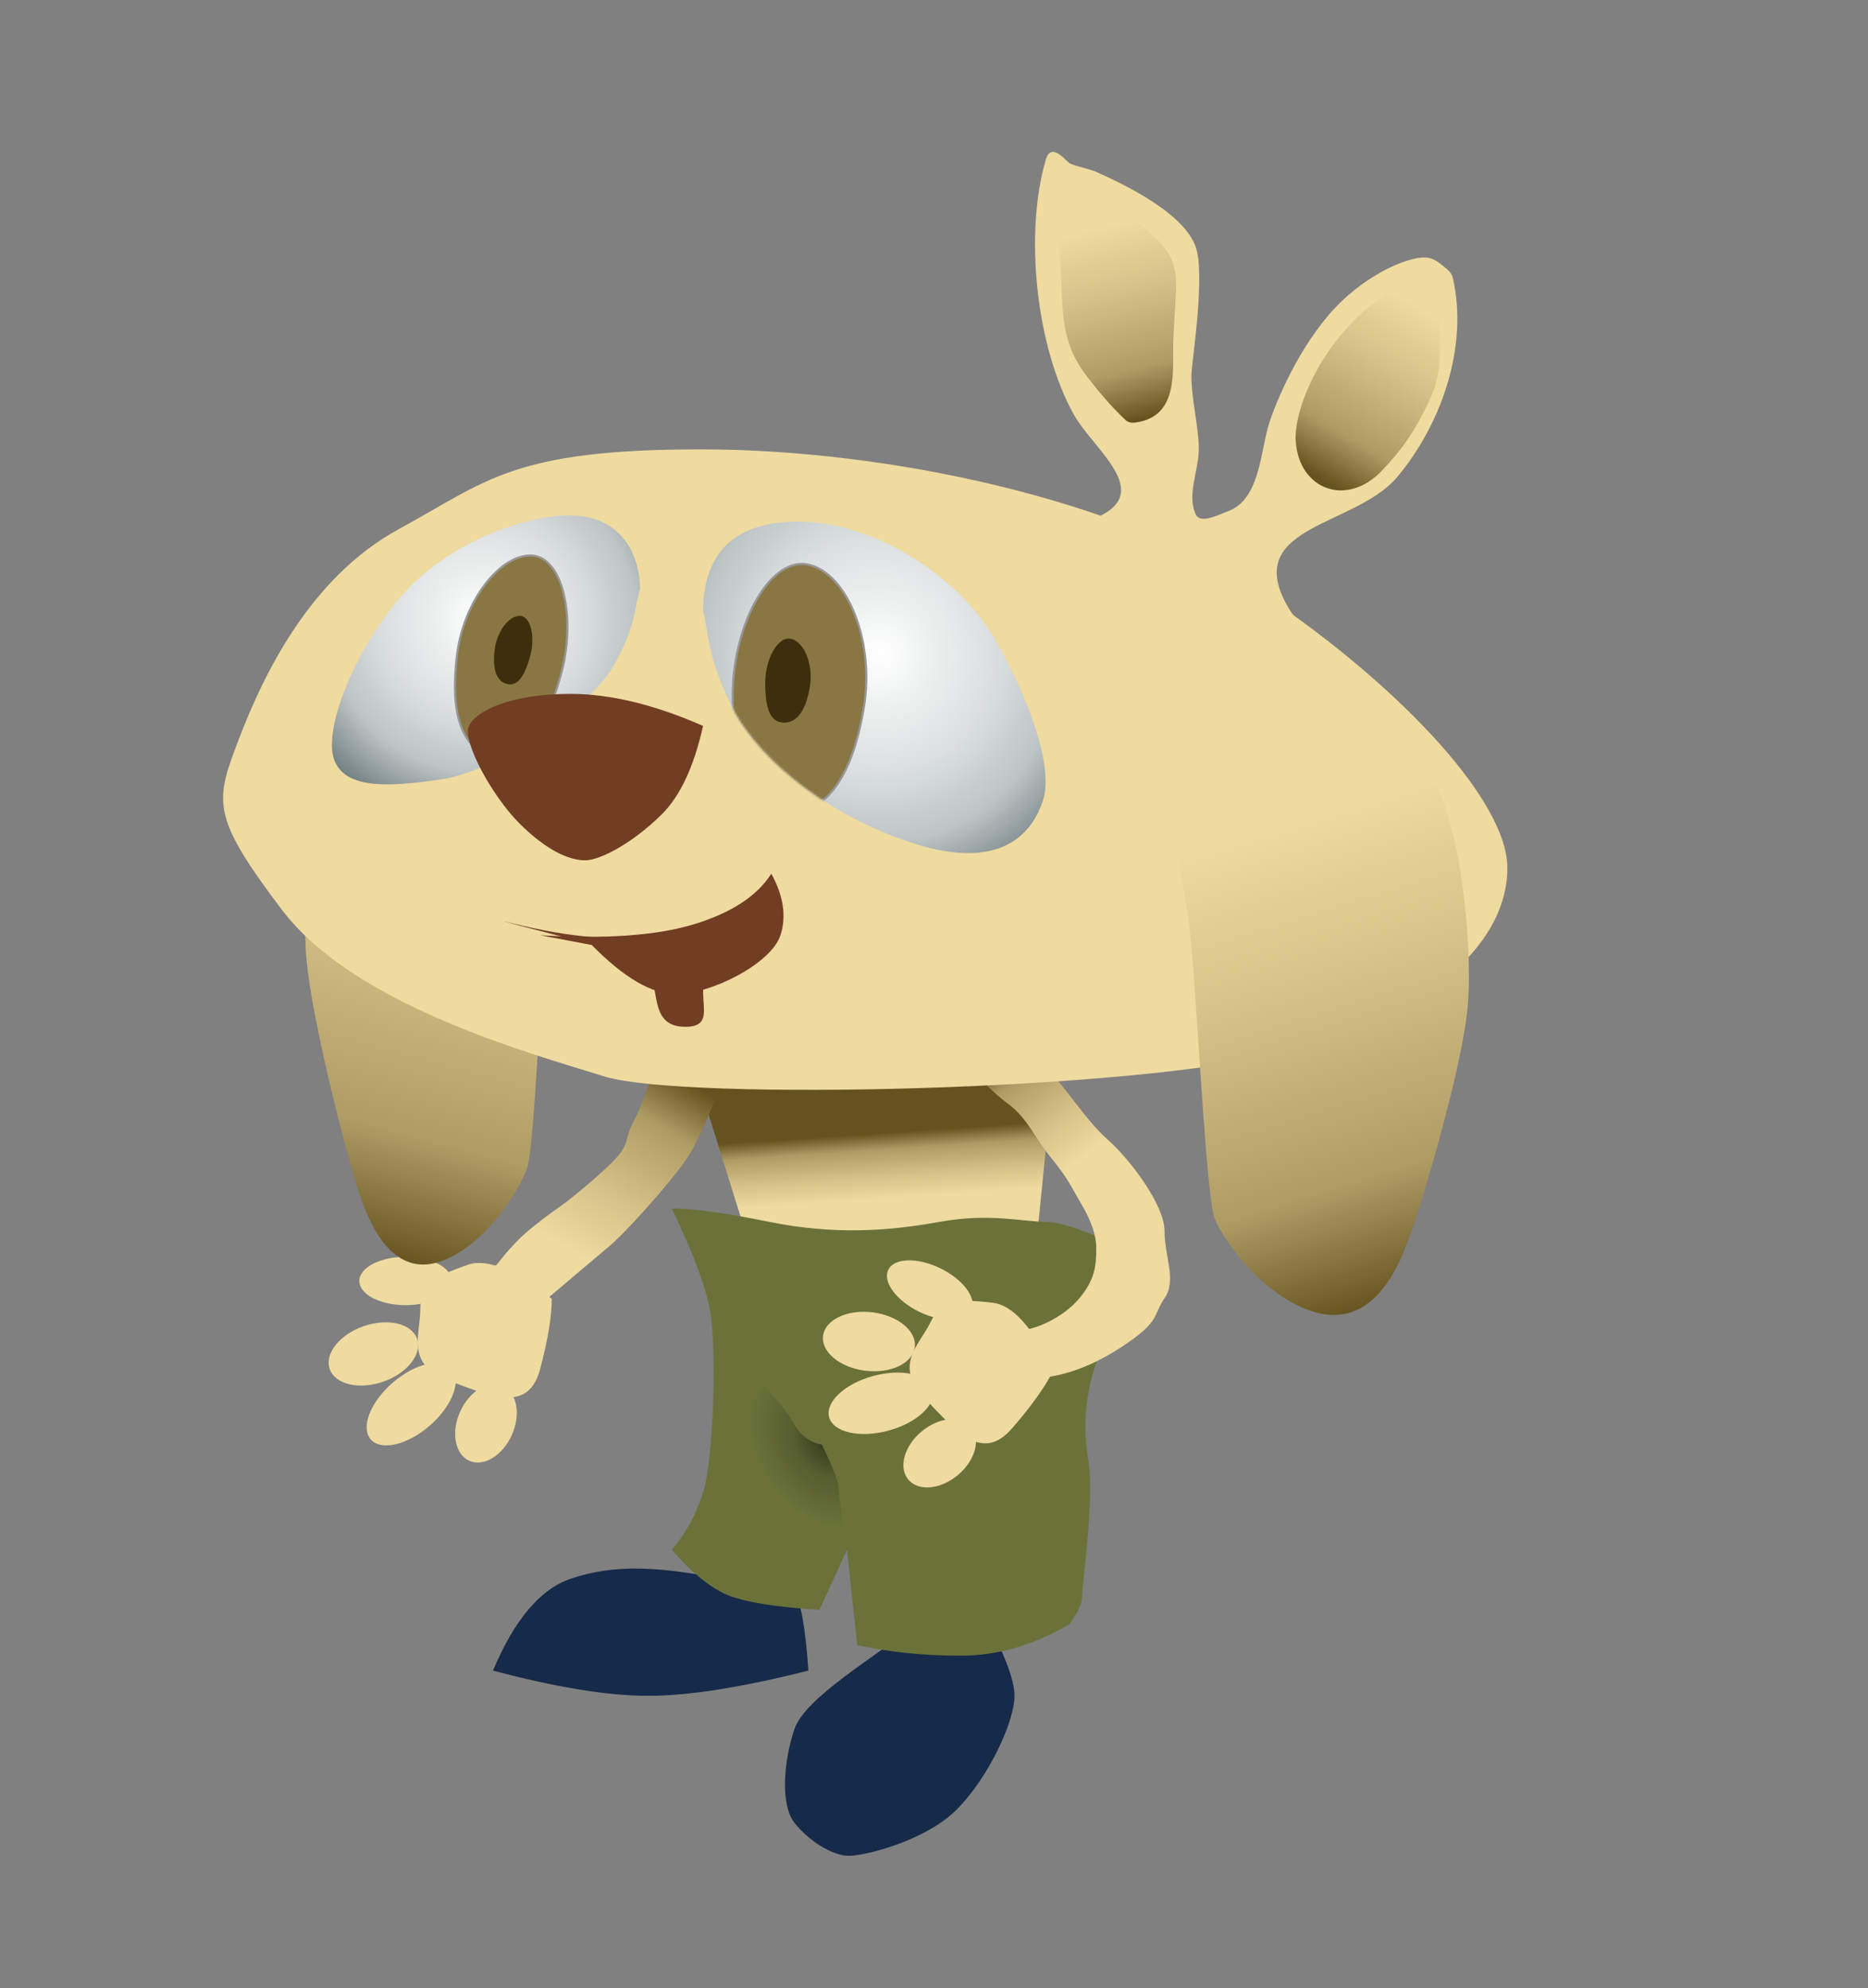 <?xml version="1.0" encoding="UTF-8"?>
<svg width="889px" height="946px" viewBox="0 0 889 946" version="1.1" xmlns="http://www.w3.org/2000/svg" xmlns:xlink="http://www.w3.org/1999/xlink">
    <rect x="0" y="0" width="889" height="946" fill="#808080" stroke="none"/>
    <title>Farmer-1</title>
    <defs>
        <linearGradient x1="56.031%" y1="70.406%" x2="51.905%" y2="37.359%" id="linearGradient-1">
            <stop stop-color="#EFDAA0" offset="0%"></stop>
            <stop stop-color="#D5C087" offset="35.651%"></stop>
            <stop stop-color="#AF9B64" offset="74.518%"></stop>
            <stop stop-color="#65531F" offset="100%"></stop>
        </linearGradient>
        <radialGradient cx="83.636%" cy="29.634%" fx="83.636%" fy="29.634%" r="53.43%" gradientTransform="translate(0.836,0.296),scale(1,0.639),rotate(152.905),scale(1,1.386),translate(-0.836,-0.296)" id="radialGradient-2">
            <stop stop-color="#000000" stop-opacity="0.5" offset="0%"></stop>
            <stop stop-color="#000000" stop-opacity="0.182" offset="42.295%"></stop>
            <stop stop-color="#000000" stop-opacity="0" offset="100%"></stop>
        </radialGradient>
        <linearGradient x1="56.43%" y1="37.469%" x2="38.558%" y2="-1.652%" id="linearGradient-3">
            <stop stop-color="#EFDAA0" offset="0%"></stop>
            <stop stop-color="#D5C087" offset="35.651%"></stop>
            <stop stop-color="#AF9B64" offset="74.518%"></stop>
            <stop stop-color="#65531F" offset="100%"></stop>
        </linearGradient>
        <linearGradient x1="43.979%" y1="80.878%" x2="73.399%" y2="20.064%" id="linearGradient-4">
            <stop stop-color="#EFDAA0" offset="0%"></stop>
            <stop stop-color="#D5C087" offset="35.651%"></stop>
            <stop stop-color="#AF9B64" offset="74.518%"></stop>
            <stop stop-color="#65531F" offset="100%"></stop>
        </linearGradient>
        <linearGradient x1="43.365%" y1="20.064%" x2="54.484%" y2="100%" id="linearGradient-5">
            <stop stop-color="#EFDAA0" offset="0%"></stop>
            <stop stop-color="#D5C087" offset="35.651%"></stop>
            <stop stop-color="#AF9B64" offset="74.518%"></stop>
            <stop stop-color="#65531F" offset="100%"></stop>
        </linearGradient>
        <linearGradient x1="67.928%" y1="11.006%" x2="37.208%" y2="95.175%" id="linearGradient-6">
            <stop stop-color="#EFDAA0" offset="0%"></stop>
            <stop stop-color="#D5C087" offset="35.651%"></stop>
            <stop stop-color="#AF9B64" offset="74.518%"></stop>
            <stop stop-color="#65531F" offset="100%"></stop>
        </linearGradient>
        <linearGradient x1="44.03%" y1="20.064%" x2="54.034%" y2="100%" id="linearGradient-7">
            <stop stop-color="#EFDAA0" offset="0%"></stop>
            <stop stop-color="#D5C087" offset="35.651%"></stop>
            <stop stop-color="#AF9B64" offset="74.518%"></stop>
            <stop stop-color="#65531F" offset="100%"></stop>
        </linearGradient>
        <radialGradient cx="50%" cy="38.066%" fx="50%" fy="38.066%" r="83.834%" gradientTransform="translate(0.5,0.381),scale(0.968,1),rotate(47.337),translate(-0.5,-0.381)" id="radialGradient-8">
            <stop stop-color="#FFFFFF" offset="0%"></stop>
            <stop stop-color="#DBDFDF" offset="40.144%"></stop>
            <stop stop-color="#BDC4C5" offset="63.977%"></stop>
            <stop stop-color="#435658" offset="100%"></stop>
        </radialGradient>
        <path d="M2.84217094e-14,42.461 C0.193,19.801 10.342,-0.642 46.653,0.015 C82.963,0.673 121.808,26.802 138.398,55.148 C154.988,83.494 167.026,116.622 161.744,132.703 C156.463,148.784 141.13,166.981 97.9,152.333 C54.671,137.686 24.092,109.905 13.044,86.757 C1.995,63.609 3.291,56.02 2.84217094e-14,42.461 Z" id="path-9"></path>
        <radialGradient cx="50%" cy="38.066%" fx="50%" fy="38.066%" r="88.126%" gradientTransform="translate(0.5,0.381),scale(0.873,1),rotate(44.391),translate(-0.5,-0.381)" id="radialGradient-11">
            <stop stop-color="#FFFFFF" offset="0%"></stop>
            <stop stop-color="#DBDFDF" offset="40.144%"></stop>
            <stop stop-color="#BDC4C5" offset="63.977%"></stop>
            <stop stop-color="#435658" offset="100%"></stop>
        </radialGradient>
        <path d="M0,34.988 C0.186,16.309 10.919,0 33.541,0 C56.163,0 94.296,14.143 116.227,41.453 C138.157,68.763 150.577,103.178 145.49,116.434 C140.403,129.69 121.656,129.69 94.296,125.554 C66.935,121.418 23.205,90.581 12.563,71.5 C1.921,52.419 3.17,46.164 0,34.988 Z" id="path-12"></path>
        <linearGradient x1="42.173%" y1="20.064%" x2="55.289%" y2="100%" id="linearGradient-14">
            <stop stop-color="#EFDAA0" offset="0%"></stop>
            <stop stop-color="#D5C087" offset="35.651%"></stop>
            <stop stop-color="#AF9B64" offset="74.518%"></stop>
            <stop stop-color="#65531F" offset="100%"></stop>
        </linearGradient>
    </defs>
    <g id="Farmer-1" stroke="none" stroke-width="1" fill="none" fill-rule="evenodd">
        <g id="farmer" transform="translate(106.175, 72.255)">
            <g id="legs" transform="translate(128.455, 431.745)">
                <path d="M108.921,247.222 C80.342,241.638 58.391,239.813 36.815,247.222 C22.43,252.161 10.159,266.71 0,290.867 C30.037,298.87 54.656,302.871 73.858,302.871 C93.059,302.871 118.47,298.87 150.089,290.867 C148.668,269.869 146.341,257.345 143.106,253.295 C138.255,247.222 137.5,252.806 108.921,247.222 Z" id="foot-left" fill="#162A49"></path>
                <path d="M199.749,269.838 C183.062,283.781 148.559,303.436 143.407,318.828 C138.255,334.221 136.725,354.633 143.407,363.215 C150.089,371.796 161.551,379 169.35,379 C177.149,379 206.289,371.838 221.246,356.419 C236.203,341 248.178,315.039 248.178,302.871 C248.178,294.759 242.623,280.78 231.513,260.935 C221.462,257.574 210.874,260.542 199.749,269.838 Z" id="foot-right" fill="#162A49"></path>
                <polygon id="body" fill="url(#linearGradient-1)" points="94.37 0 267.37 0 257.95 94 122.493 89.835"></polygon>
                <path d="M274.193,268.848 C278.311,263.507 280.37,259.015 280.37,255.371 C280.37,249.907 286.312,208.851 283.341,191.046 C280.37,173.241 281.962,156.69 289.598,137.209 C294.688,124.222 298.214,108.431 300.177,89.835 C282.294,81.517 269.892,77.358 262.972,77.358 C252.592,77.358 236.203,73.059 212.587,77.358 C188.972,81.656 162.872,83.731 131.421,77.358 C110.454,73.108 94.998,70.984 85.054,70.984 C95.177,91.934 101.273,108.21 103.341,119.81 C106.444,137.209 105.071,190.121 99.97,206.138 C96.57,216.816 91.598,225.889 85.054,233.356 C95.128,244.888 104.365,252.226 112.765,255.371 C121.165,258.517 135.366,260.714 155.368,261.964 L168.467,233.356 L173.331,278.769 C188.606,282.111 205.009,283.781 222.54,283.781 C240.071,283.781 257.289,278.804 274.193,268.848 Z" id="pants" fill="#6A723A"></path>
                <path d="M168.467,233.356 C165.864,217.127 164.562,207.475 164.562,204.399 C164.562,201.324 161.862,194.299 156.462,183.326 C150.793,182.359 146.341,178.997 143.106,173.241 C139.872,167.484 134.976,161.441 128.418,155.112 C111.449,180.182 106.232,199.49 112.765,213.037 C122.565,233.356 143.715,246.539 150.089,246.539 C154.338,246.539 160.464,242.145 168.467,233.356 Z" id="penis-shadow" fill="url(#radialGradient-2)"></path>
            </g>
            <g id="arm_right" transform="translate(259.876, 421.709)">
                <g id="hand-right" transform="translate(72.024, 161.941) rotate(26) translate(-72.024, -161.941) translate(16.897, 110.668)" fill="#EFDAA0">
                    <ellipse id="thumb" cx="40.659" cy="11.5" rx="22" ry="11.5"></ellipse>
                    <g id="Group" transform="translate(3.359, 32.209)">
                        <g id="finger-1" transform="translate(22, 14) rotate(-19) translate(-22, -14) ">
                            <ellipse cx="22" cy="14" rx="22" ry="14"></ellipse>
                        </g>
                    </g>
                    <g id="Group" transform="translate(29.842, 44.628)">
                        <g id="finger-1-copy" transform="translate(13.5, 25.5) rotate(49) translate(-13.5, -25.5) ">
                            <ellipse id="finger-1" cx="13.5" cy="25.5" rx="13.5" ry="25.5"></ellipse>
                        </g>
                    </g>
                    <g id="Group" transform="translate(65.439, 59.741)">
                        <g id="finger-1-copy-2" transform="translate(13.5, 19.5) rotate(24) translate(-13.5, -19.5) ">
                            <ellipse id="finger-1" cx="13.5" cy="19.5" rx="13.5" ry="19.5"></ellipse>
                        </g>
                    </g>
                    <path d="M110.253,19.935 C92.513,6.034 79.215,0.645 70.36,3.77 C57.078,8.458 47.676,11.965 47.676,24.837 C47.676,37.708 40.54,51.215 61.371,58.977 C82.203,66.738 99.185,74.207 104.719,53.378 C108.408,39.492 110.253,28.345 110.253,19.935 Z" id="palm"></path>
                </g>
                <path d="M119.265,138.946 C126.529,138.946 140.167,132.78 147.667,123.735 C155.166,114.69 155.668,108.051 155.668,99.871 C155.668,91.692 151.286,83.435 147.667,77.365 C144.047,71.296 142.39,66.956 134.46,57.29 C126.529,47.624 122.951,38.112 113.866,31.354 C104.781,24.595 88.675,10.059 101.271,2.322 C113.866,-5.414 123.749,8.141 131.551,14.346 C139.352,20.552 150.465,38.967 160.962,48.128 C171.46,57.29 188.166,79.347 188.166,91.692 C188.166,104.036 194.055,115.294 188.166,123.735 C182.278,132.176 186.775,134.519 167.221,147.245 C147.667,159.971 132.408,161.941 123.137,161.941 C113.866,161.941 111.145,163.372 107.963,155.309 C104.781,147.245 112.001,138.946 119.265,138.946 Z" id="arm-right" fill="url(#linearGradient-3)"></path>
            </g>
            <g id="arm_left" transform="translate(46.166, 404.113)">
                <g id="hand-left" transform="translate(-0, 121.632)" fill="#EFDAA0">
                    <ellipse id="thumb" cx="40.659" cy="11.5" rx="22" ry="11.5"></ellipse>
                    <g id="Group" transform="translate(3.359, 32.209)">
                        <g id="finger-1" transform="translate(22, 14) rotate(-19) translate(-22, -14) ">
                            <ellipse cx="22" cy="14" rx="22" ry="14"></ellipse>
                        </g>
                    </g>
                    <g id="Group" transform="translate(29.842, 44.628)">
                        <g id="finger-1-copy" transform="translate(13.5, 25.5) rotate(49) translate(-13.5, -25.5) ">
                            <ellipse id="finger-1" cx="13.5" cy="25.5" rx="13.5" ry="25.5"></ellipse>
                        </g>
                    </g>
                    <g id="Group" transform="translate(65.439, 59.741)">
                        <g id="finger-1-copy-2" transform="translate(13.5, 19.5) rotate(24) translate(-13.5, -19.5) ">
                            <ellipse id="finger-1" cx="13.5" cy="19.5" rx="13.5" ry="19.5"></ellipse>
                        </g>
                    </g>
                    <path d="M110.253,19.935 C92.513,6.034 79.215,0.645 70.36,3.77 C57.078,8.458 47.676,11.965 47.676,24.837 C47.676,37.708 40.54,51.215 61.371,58.977 C82.203,66.738 99.185,74.207 104.719,53.378 C108.408,39.492 110.253,28.345 110.253,19.935 Z" id="palm"></path>
                </g>
                <path d="M162.631,22.749 C160.197,27.496 158.258,33.997 155.876,40.964 C154.057,46.285 151.978,51.879 149.222,57.171 C144.548,66.146 147.461,67.442 140.679,74.886 C138.21,77.595 133.791,81.655 129.142,85.674 C123.563,90.497 117.652,95.26 114.382,97.556 C108.449,101.72 103.321,105.627 98.997,109.274 C94.211,113.313 89.25,118.659 84.116,125.31 C72.774,132.998 71.036,139.984 78.903,146.269 C86.769,152.554 97.219,150.382 110.253,139.753 C115.834,135.008 119.811,131.63 122.183,129.619 C128.789,124.02 133.953,119.667 137.675,116.561 C140.408,114.279 144.884,109.794 149.881,104.422 C153.38,100.659 157.135,96.462 160.725,92.282 C168.12,83.675 174.818,75.141 177.159,70.627 C179.62,65.882 183.872,57.03 187.614,47.951 C191.628,38.215 195.054,28.218 195.054,22.749 C195.054,12.182 193.883,-2.84217094e-14 182.259,-2.84217094e-14 C170.636,-2.84217094e-14 172.604,3.308 162.631,22.749 Z" fill="url(#linearGradient-4)"></path>
            </g>
            <g id="head">
                <g id="ears" transform="translate(386.405, 0)">
                    <path d="M24.993,175.693 C59.845,163.715 28.14,142.44 18.37,124.836 C0.435,92.521 -5.186,38.64 5.158,3.637 C7.781,-5.239 15.007,4.832 16.668,5.555 C20.848,7.372 25.521,7.896 29.674,9.772 C43.004,15.795 69.959,28.704 76.245,44.567 C81.44,57.674 74.434,100.733 74.423,106.224 C74.4,117.682 77.578,128.967 77.937,140.42 C78.273,151.119 72,162.789 76.5,172.502 C78.691,177.232 87.169,172.709 92.053,170.889 C107.202,165.246 107.332,141.746 111.384,129.238 C114.888,118.42 125.719,92.387 142.826,74.186 C158.171,57.859 179.623,48.535 187.774,50.526 C190.429,51.175 192.703,52.996 194.804,54.744 C196.421,56.09 198.276,57.616 198.758,59.664 C206.418,92.212 193.494,129.603 172.345,154.731 C152.634,178.15 100.084,177.66 119.117,214.279 C121.519,218.901 124.725,223.146 128.351,226.886 C131.623,230.262 141.682,231.193 139.593,235.405 C136.945,240.741 128.12,239.442 122.164,239.355 C109.907,239.177 97.7,237.102 85.697,234.618 C57.974,228.883 35.945,214.055 26.108,187.909 L24.993,175.693 Z" fill="#EFDAA0"></path>
                    <path d="M16.308,14.355 C23.134,17.782 30.606,20.147 36.786,24.635 C73.148,51.038 67.375,51.33 65.824,89.044 C65.227,103.569 68.92,125.62 48.104,128.761 C46.481,129.006 44.48,128.895 43.278,127.776 C36.588,121.553 30.655,114.52 25.044,107.308 C11.465,89.857 13.543,75.855 12.161,54.574 C11.153,39.037 8.172,25.936 11.752,11.046 C11.91,10.391 12.865,11.808 13.422,12.188 L16.308,14.355 Z" id="Path" fill="url(#linearGradient-5)"></path>
                    <path d="M124.086,137.794 C125.741,161.096 148.737,169.19 165.305,151.454 C172.619,143.625 179.699,135.677 188.265,116.979 C192.439,107.87 193.629,97.96 192.439,75.75 C191.249,53.539 180.437,60.241 174.928,63.109 C140.039,81.276 122.847,120.353 124.086,137.794 Z" id="Path-2" fill="url(#linearGradient-6)"></path>
                </g>
                <g id="Group" transform="translate(39.037, 230.803)" fill="url(#linearGradient-7)">
                    <g id="ear-copy" transform="translate(68.5, 149.31) scale(-1, 1) translate(-68.5, -149.31) ">
                        <path d="M-8.68767301e-14,2.84217094e-14 C12.466,57.53 19.647,98.182 21.545,121.956 C24.391,157.616 27.839,241.973 31.279,252.475 C34.718,262.976 51.168,289.281 71.897,296.908 C92.626,304.535 103.787,285.164 109.83,268.819 C115.873,252.475 133.949,182.874 136.442,152.415 C138.934,121.956 132.934,61.69 121.382,42.687 C109.83,23.684 100.259,7.877 86.078,0.303" id="ear-right"></path>
                    </g>
                </g>
                <path d="M227.274,141.553 C316.864,141.553 426.227,165.487 490.489,207.495 C554.75,249.503 611.207,307.018 611.207,340.753 C611.207,374.487 577.95,409.46 505.957,428.214 C433.965,446.967 219.289,451.62 181.446,439.917 C143.602,428.214 61.942,405.526 27.883,360.499 C-6.175,315.471 -3.863,309.081 7.703,278.889 C19.27,248.698 41.446,202.475 83.532,179.553 C125.618,156.632 137.684,141.553 227.274,141.553 Z" id="face" fill="#EFDAA0"></path>
                <g id="Group" transform="translate(228.425, 175.947)">
                    <mask id="mask-10" fill="white">
                        <use xlink:href="#path-9"></use>
                    </mask>
                    <use id="eye_right" fill="url(#radialGradient-8)" xlink:href="#path-9"></use>
                    <g mask="url(#mask-10)">
                        <g transform="translate(13.575, 19.617)">
                            <path d="M24.148,3.49 C28.208,0.872 32.53,-0.152 36.88,0.921 C46.114,3.198 53.82,12.305 58.658,24.555 C63.542,36.92 65.5,52.512 63.11,67.71 C60.607,83.624 56.289,96.978 49.817,106.088 C43.994,114.284 36.423,119.025 26.847,119.025 C22.197,119.025 18.287,117.902 15.028,115.739 C11.638,113.489 8.955,110.118 6.862,105.746 C2.244,96.098 0.5,81.617 0.5,63.436 C0.5,45.928 5.149,28.92 12.159,16.984 C15.661,11.021 19.75,6.326 24.148,3.49 Z" id="Oval" stroke="#979797" fill="#897643"></path>
                            <path d="M24.985,76 C31.823,76 35.676,68.918 37.285,58.686 C38.895,48.453 34.647,37.691 28.382,36.146 C22.118,34.601 16,45.585 16,57.229 C16,68.873 18.146,76 24.985,76 Z" id="Oval-Copy" fill="#3D2F0B"></path>
                        </g>
                    </g>
                </g>
                <g id="eye_left" transform="translate(125.113, 236.953) scale(-1, 1) translate(-125.113, -236.953) translate(51.8, 172.96)">
                    <mask id="mask-13" fill="white">
                        <use xlink:href="#path-12"></use>
                    </mask>
                    <use id="eye_right" fill="url(#radialGradient-11)" xlink:href="#path-12"></use>
                    <g id="cornea" mask="url(#mask-13)">
                        <g transform="translate(61.557, 66.663) rotate(-16) translate(-61.557, -66.663) translate(35.557, 17.401)">
                            <path d="M19.487,2.948 C22.727,0.807 26.176,-0.033 29.648,0.844 C37.055,2.715 43.226,10.208 47.105,20.269 C51.031,30.45 52.604,43.287 50.682,55.801 C48.671,68.903 45.202,79.9 40.001,87.401 C35.337,94.126 29.274,98.023 21.602,98.023 C17.883,98.023 14.757,97.104 12.151,95.332 C9.435,93.486 7.288,90.719 5.612,87.132 C1.899,79.186 0.5,67.261 0.5,52.289 C0.5,37.873 4.236,23.868 9.87,14.04 C12.68,9.139 15.959,5.278 19.487,2.948 Z" id="Oval" stroke="#979797" stroke-width="1" fill="#897643"></path>
                            <path d="M24.224,62.787 C29.726,62.787 32.826,56.95 34.121,48.515 C35.416,40.08 31.998,31.209 26.958,29.936 C21.917,28.662 16.995,37.717 16.995,47.315 C16.995,56.913 18.721,62.787 24.224,62.787 Z" id="Oval-Copy" stroke="none" fill="#3D2F0B"></path>
                        </g>
                    </g>
                </g>
                <path d="M228.425,273.135 C205.245,262.977 184.19,257.898 165.261,257.898 C136.868,257.898 120.344,265.957 117.017,273.135 C113.69,280.314 127.885,306.273 140.793,319.277 C153.702,332.28 164.621,337.082 172.246,337.082 C179.871,337.082 195.671,328.237 208.8,315.176 C217.552,306.469 224.094,292.455 228.425,273.135 Z" id="nose" fill="#713D23"></path>
                <g id="ear-right" transform="translate(436.037, 254.803)" fill="url(#linearGradient-14)">
                    <path d="M-9.9475983e-14,2.84217094e-14 C14.273,57.53 22.497,98.182 24.669,121.956 C27.928,157.616 31.877,241.973 35.815,252.475 C39.753,262.976 58.589,289.281 82.324,296.908 C106.059,304.535 118.838,285.164 125.758,268.819 C132.677,252.475 153.375,182.874 156.229,152.415 C159.083,121.956 152.213,61.69 138.985,42.687 C125.758,23.684 114.8,7.877 98.562,0.303"></path>
                </g>
                <path d="M137.976,367.146 C156.784,371.745 184.335,377.041 208.797,372.093 C233.259,367.146 251.727,360.646 256.254,355.42 C260.78,350.194 239.26,376.253 231.292,388.499 C223.325,400.745 236.421,416.295 220.029,416.295 C203.637,416.295 207.623,400.258 203.224,391.752 C200.291,386.08 194.949,382.201 187.198,380.113 C141.845,368.403 125.438,364.08 137.976,367.146 Z" id="mouth-3" fill="#713D23"></path>
                <ellipse id="mouth-2" fill="#713D23" cx="223.325" cy="383.245" rx="24.5" ry="11.5"></ellipse>
                <path d="M150.884,372.732 C181.998,374.646 206.428,372.897 224.173,367.486 C241.918,362.074 254.158,354.06 260.891,343.442 C266.71,354.015 268.164,363.778 265.255,372.732 C260.891,386.163 232.437,400.745 215.431,400.745 C204.094,400.745 190.763,392.955 175.439,377.376 L150.884,372.732 Z" id="mouth" fill="#713D23"></path>
            </g>
        </g>
    </g>
</svg>